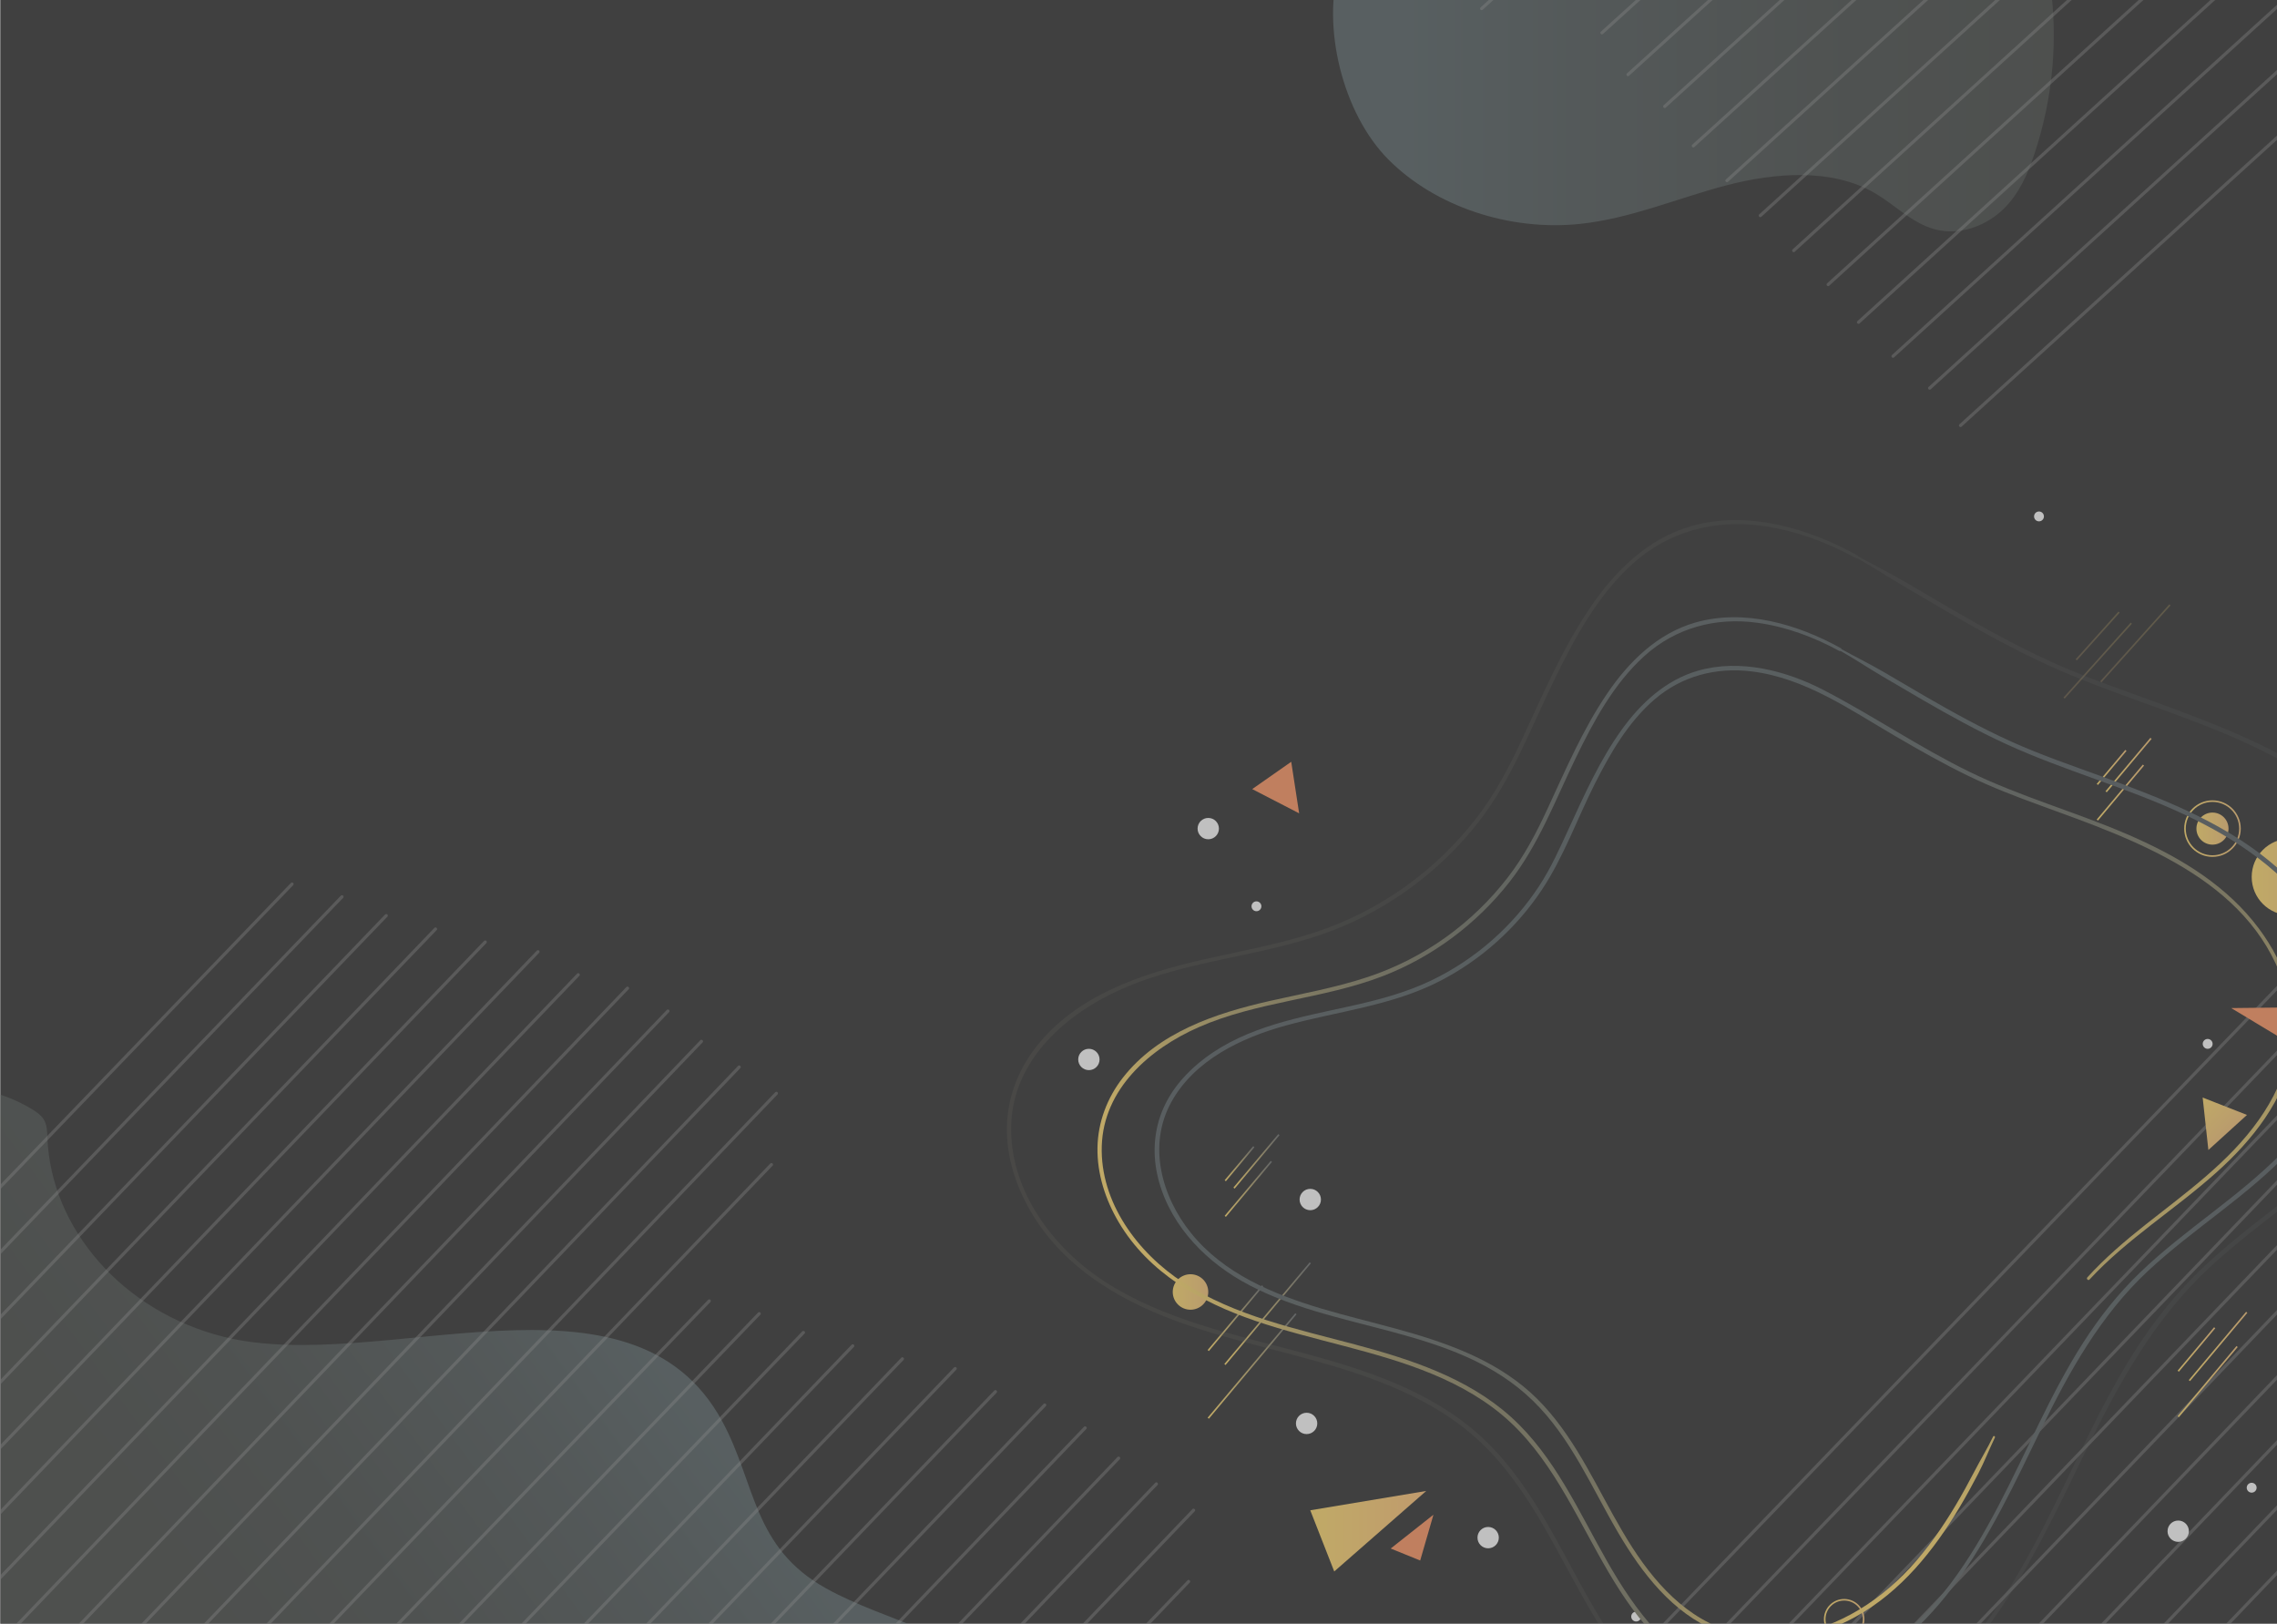 <svg width="1436" height="1024" viewBox="0 0 1436 1024" fill="none" xmlns="http://www.w3.org/2000/svg">
<rect x="0" y="0" width="1436" height="1024" fill="#808080" stroke="none"/>
<g opacity="0.5" clip-path="url(#clip0)">
<rect width="1441" height="1149" transform="translate(0.5 -63)" fill="black"/>
<path d="M636.965 1253.97C670.777 1227.05 689.431 1186.6 686.319 1147.02C681.913 1091.19 638.562 1051.55 582.417 1028.03C561.863 1019.4 540.279 1012.4 521.038 1001.73C474.595 975.987 476.758 935.701 455.537 896.425C398.402 790.612 238.982 867.771 140.78 842.974C76.875 826.839 32.129 774.417 29.886 717.533C29.724 713.454 29.704 709.152 27.339 705.598C25.702 703.155 23.095 701.317 20.448 699.682C-20.883 674.036 -83.009 683.527 -119.873 711.051C-160.637 741.502 -179.292 788.31 -190.327 833.826C-199.138 870.154 -204.191 907.936 -195.44 944.283C-171.713 1042.95 -56.069 1104.86 -7.847 1196.66C2.561 1216.49 9.756 1237.59 22.105 1256.57C53.512 1304.84 114.203 1333.31 174.754 1351.68C249.411 1374.34 333.244 1385.16 406.89 1360.19C454.061 1344.19 493.835 1314.59 541.33 1299.32C574.414 1288.64 611.035 1274.61 636.965 1253.97Z" fill="url(#paint0_linear)"/>
<path d="M844.769 -21.378C833.431 16.303 846.426 71.451 875.832 100.832C905.218 130.213 951.783 145.823 996.225 141.219C1028.28 137.887 1057.83 124.983 1088.73 116.886C1119.63 108.788 1155.38 106.082 1182.22 121.692C1196.07 129.729 1207.24 142.43 1223.55 145.338C1238.2 147.963 1253.52 141.542 1263.49 131.829C1273.43 122.116 1278.87 109.556 1283.03 97.036C1294.75 61.879 1298.09 24.622 1292.79 -11.685C1289.07 -37.169 1280.52 -63.158 1260.76 -82.241C1230.77 -111.218 1182.5 -118.104 1138.24 -124.142C1098.47 -129.574 1058.57 -135.713 1018.32 -135.369C978.056 -135.046 936.867 -127.797 903.298 -108.472C869.708 -89.167 844.87 -56.413 844.769 -21.378Z" fill="url(#paint1_linear)"/>
<g opacity="0.7">
<g opacity="0.7">
<path opacity="0.7" d="M934.421 5.403L1563.57 -566.532" stroke="#969696" stroke-width="2" stroke-miterlimit="10" stroke-linecap="round" stroke-linejoin="round" stroke-dasharray="0.3 0.3"/>
</g>
<g opacity="0.7">
<path opacity="0.7" d="M1010.27 20.689L1554.88 -472.674" stroke="#969696" stroke-width="2" stroke-miterlimit="10" stroke-linecap="round" stroke-linejoin="round" stroke-dasharray="0.3 0.3"/>
<path opacity="0.7" d="M1026.72 47.021L1586.77 -460.699" stroke="#969696" stroke-width="2" stroke-miterlimit="10" stroke-linecap="round" stroke-linejoin="round" stroke-dasharray="0.3 0.3"/>
<path opacity="0.7" d="M1049.86 67.134L1622.42 -452.218" stroke="#969696" stroke-width="2" stroke-miterlimit="10" stroke-linecap="round" stroke-linejoin="round" stroke-dasharray="0.3 0.3"/>
<path opacity="0.7" d="M1067.91 91.972L1658.4 -444.04" stroke="#969696" stroke-width="2" stroke-miterlimit="10" stroke-linecap="round" stroke-linejoin="round" stroke-dasharray="0.3 0.3"/>
<path opacity="0.7" d="M1089.11 113.902L1696.59 -437.901" stroke="#969696" stroke-width="2" stroke-miterlimit="10" stroke-linecap="round" stroke-linejoin="round" stroke-dasharray="0.3 0.3"/>
<path opacity="0.7" d="M1110.13 135.953L1725.82 -423.443" stroke="#969696" stroke-width="2" stroke-miterlimit="10" stroke-linecap="round" stroke-linejoin="round" stroke-dasharray="0.3 0.3"/>
<path opacity="0.7" d="M1131.21 158.004L1761.59 -415.062" stroke="#969696" stroke-width="2" stroke-miterlimit="10" stroke-linecap="round" stroke-linejoin="round" stroke-dasharray="0.3 0.3"/>
<path opacity="0.7" d="M1152.94 179.429L1790.68 -400.483" stroke="#969696" stroke-width="2" stroke-miterlimit="10" stroke-linecap="round" stroke-linejoin="round" stroke-dasharray="0.3 0.3"/>
<path opacity="0.7" d="M1172.09 203.217L1814.91 -381.4" stroke="#969696" stroke-width="2" stroke-miterlimit="10" stroke-linecap="round" stroke-linejoin="round" stroke-dasharray="0.3 0.3"/>
<path opacity="0.7" d="M1193.86 224.622L1842.25 -365.185" stroke="#969696" stroke-width="2" stroke-miterlimit="10" stroke-linecap="round" stroke-linejoin="round" stroke-dasharray="0.3 0.3"/>
<path opacity="0.7" d="M1216.96 244.754L1869.17 -348.566" stroke="#969696" stroke-width="2" stroke-miterlimit="10" stroke-linecap="round" stroke-linejoin="round" stroke-dasharray="0.3 0.3"/>
<path opacity="0.7" d="M1236.43 268.3L1865.57 -303.636" stroke="#969696" stroke-width="2" stroke-miterlimit="10" stroke-linecap="round" stroke-linejoin="round" stroke-dasharray="0.3 0.3"/>
</g>
</g>
<g opacity="0.7">
<g opacity="0.7">
<path opacity="0.7" d="M-262.235 1021L184.172 557.541" stroke="#969696" stroke-width="2" stroke-miterlimit="10" stroke-linecap="round" stroke-linejoin="round" stroke-dasharray="0.3 0.3"/>
<path opacity="0.7" d="M-258.657 1058.8L215.802 565.416" stroke="#969696" stroke-width="2" stroke-miterlimit="10" stroke-linecap="round" stroke-linejoin="round" stroke-dasharray="0.3 0.3"/>
<path opacity="0.7" d="M-244.329 1085.11L243.59 577.411" stroke="#969696" stroke-width="2" stroke-miterlimit="10" stroke-linecap="round" stroke-linejoin="round" stroke-dasharray="0.3 0.3"/>
<path opacity="0.7" d="M-224.159 1105.22L274.653 585.892" stroke="#969696" stroke-width="2" stroke-miterlimit="10" stroke-linecap="round" stroke-linejoin="round" stroke-dasharray="0.3 0.3"/>
<path opacity="0.7" d="M-208.456 1130.08L306 594.07" stroke="#969696" stroke-width="2" stroke-miterlimit="10" stroke-linecap="round" stroke-linejoin="round" stroke-dasharray="0.3 0.3"/>
<path opacity="0.7" d="M-189.982 1151.99L339.267 600.209" stroke="#969696" stroke-width="2" stroke-miterlimit="10" stroke-linecap="round" stroke-linejoin="round" stroke-dasharray="0.3 0.3"/>
<path opacity="0.7" d="M-171.652 1174.06L364.731 614.648" stroke="#969696" stroke-width="2" stroke-miterlimit="10" stroke-linecap="round" stroke-linejoin="round" stroke-dasharray="0.3 0.3"/>
<path opacity="0.7" d="M-153.301 1196.09L395.896 623.028" stroke="#969696" stroke-width="2" stroke-miterlimit="10" stroke-linecap="round" stroke-linejoin="round" stroke-dasharray="0.3 0.3"/>
<path opacity="0.7" d="M-134.364 1217.52L421.24 637.607" stroke="#969696" stroke-width="2" stroke-miterlimit="10" stroke-linecap="round" stroke-linejoin="round" stroke-dasharray="0.3 0.3"/>
<path opacity="0.7" d="M-117.671 1241.33L442.359 656.711" stroke="#969696" stroke-width="2" stroke-miterlimit="10" stroke-linecap="round" stroke-linejoin="round" stroke-dasharray="0.3 0.3"/>
<path opacity="0.7" d="M-98.712 1262.71L466.168 672.926" stroke="#969696" stroke-width="2" stroke-miterlimit="10" stroke-linecap="round" stroke-linejoin="round" stroke-dasharray="0.3 0.3"/>
<path opacity="0.7" d="M-78.582 1282.87L489.612 689.524" stroke="#969696" stroke-width="2" stroke-miterlimit="10" stroke-linecap="round" stroke-linejoin="round" stroke-dasharray="0.3 0.3"/>
<path opacity="0.7" d="M-61.647 1306.39L486.499 734.455" stroke="#969696" stroke-width="2" stroke-miterlimit="10" stroke-linecap="round" stroke-linejoin="round" stroke-dasharray="0.3 0.3"/>
</g>
<g opacity="0.7">
<path opacity="0.7" d="M0.884 1283.89L447.291 820.438" stroke="#969696" stroke-width="2" stroke-miterlimit="10" stroke-linecap="round" stroke-linejoin="round" stroke-dasharray="0.3 0.3"/>
<path opacity="0.7" d="M4.461 1321.68L478.92 828.314" stroke="#969696" stroke-width="2" stroke-miterlimit="10" stroke-linecap="round" stroke-linejoin="round" stroke-dasharray="0.3 0.3"/>
<path opacity="0.7" d="M18.79 1348.01L506.689 840.308" stroke="#969696" stroke-width="2" stroke-miterlimit="10" stroke-linecap="round" stroke-linejoin="round" stroke-dasharray="0.3 0.3"/>
<path opacity="0.7" d="M38.94 1368.12L537.773 848.769" stroke="#969696" stroke-width="2" stroke-miterlimit="10" stroke-linecap="round" stroke-linejoin="round" stroke-dasharray="0.3 0.3"/>
<path opacity="0.7" d="M54.663 1392.96L569.098 856.948" stroke="#969696" stroke-width="2" stroke-miterlimit="10" stroke-linecap="round" stroke-linejoin="round" stroke-dasharray="0.3 0.3"/>
<path opacity="0.7" d="M73.136 1414.89L602.385 863.086" stroke="#969696" stroke-width="2" stroke-miterlimit="10" stroke-linecap="round" stroke-linejoin="round" stroke-dasharray="0.3 0.3"/>
<path opacity="0.7" d="M91.447 1436.96L627.85 877.545" stroke="#969696" stroke-width="2" stroke-miterlimit="10" stroke-linecap="round" stroke-linejoin="round" stroke-dasharray="0.3 0.3"/>
<path opacity="0.7" d="M109.818 1458.99L658.994 885.924" stroke="#969696" stroke-width="2" stroke-miterlimit="10" stroke-linecap="round" stroke-linejoin="round" stroke-dasharray="0.3 0.3"/>
<path opacity="0.7" d="M128.735 1480.42L684.338 900.505" stroke="#969696" stroke-width="2" stroke-miterlimit="10" stroke-linecap="round" stroke-linejoin="round" stroke-dasharray="0.3 0.3"/>
<path opacity="0.7" d="M145.448 1504.2L705.458 919.587" stroke="#969696" stroke-width="2" stroke-miterlimit="10" stroke-linecap="round" stroke-linejoin="round" stroke-dasharray="0.3 0.3"/>
<path opacity="0.7" d="M164.386 1525.61L729.266 935.822" stroke="#969696" stroke-width="2" stroke-miterlimit="10" stroke-linecap="round" stroke-linejoin="round" stroke-dasharray="0.3 0.3"/>
<path opacity="0.7" d="M184.516 1545.74L752.71 952.422" stroke="#969696" stroke-width="2" stroke-miterlimit="10" stroke-linecap="round" stroke-linejoin="round" stroke-dasharray="0.3 0.3"/>
<path opacity="0.7" d="M201.472 1569.29L749.598 997.352" stroke="#969696" stroke-width="2" stroke-miterlimit="10" stroke-linecap="round" stroke-linejoin="round" stroke-dasharray="0.3 0.3"/>
</g>
</g>
<path d="M1034.97 1019.47C1034.97 1021.18 1033.57 1022.58 1031.86 1022.58C1030.14 1022.58 1028.74 1021.18 1028.74 1019.47C1028.74 1017.75 1030.14 1016.36 1031.86 1016.36C1033.57 1016.38 1034.97 1017.75 1034.97 1019.47Z" fill="white"/>
<path d="M1285.9 328.776C1287.62 328.776 1289.01 327.384 1289.01 325.666C1289.01 323.949 1287.62 322.556 1285.9 322.556C1284.18 322.556 1282.79 323.949 1282.79 325.666C1282.79 327.384 1284.18 328.776 1285.9 328.776Z" fill="white"/>
<g opacity="0.7">
<g opacity="0.7">
<path opacity="0.7" d="M1010.36 1065.04L1456.79 601.586" stroke="#969696" stroke-width="2" stroke-miterlimit="10" stroke-linecap="round" stroke-linejoin="round" stroke-dasharray="0.3 0.3"/>
<path opacity="0.7" d="M1013.94 1102.84L1488.42 609.461" stroke="#969696" stroke-width="2" stroke-miterlimit="10" stroke-linecap="round" stroke-linejoin="round" stroke-dasharray="0.3 0.3"/>
<path opacity="0.7" d="M1028.29 1129.16L1516.18 621.456" stroke="#969696" stroke-width="2" stroke-miterlimit="10" stroke-linecap="round" stroke-linejoin="round" stroke-dasharray="0.3 0.3"/>
<path opacity="0.7" d="M1048.44 1149.27L1547.25 629.917" stroke="#969696" stroke-width="2" stroke-miterlimit="10" stroke-linecap="round" stroke-linejoin="round" stroke-dasharray="0.3 0.3"/>
<path opacity="0.7" d="M1064.16 1174.11L1578.59 638.096" stroke="#969696" stroke-width="2" stroke-miterlimit="10" stroke-linecap="round" stroke-linejoin="round" stroke-dasharray="0.3 0.3"/>
<path opacity="0.7" d="M1082.63 1196.04L1611.86 644.234" stroke="#969696" stroke-width="2" stroke-miterlimit="10" stroke-linecap="round" stroke-linejoin="round" stroke-dasharray="0.3 0.3"/>
<path opacity="0.7" d="M1100.94 1218.11L1637.33 658.693" stroke="#969696" stroke-width="2" stroke-miterlimit="10" stroke-linecap="round" stroke-linejoin="round" stroke-dasharray="0.3 0.3"/>
<path opacity="0.7" d="M1119.29 1240.14L1668.49 667.073" stroke="#969696" stroke-width="2" stroke-miterlimit="10" stroke-linecap="round" stroke-linejoin="round" stroke-dasharray="0.3 0.3"/>
<path opacity="0.7" d="M1138.23 1261.56L1693.83 681.652" stroke="#969696" stroke-width="2" stroke-miterlimit="10" stroke-linecap="round" stroke-linejoin="round" stroke-dasharray="0.3 0.3"/>
<path opacity="0.7" d="M1154.92 1285.35L1714.95 700.735" stroke="#969696" stroke-width="2" stroke-miterlimit="10" stroke-linecap="round" stroke-linejoin="round" stroke-dasharray="0.3 0.3"/>
<path opacity="0.7" d="M1173.88 1306.76L1738.76 716.971" stroke="#969696" stroke-width="2" stroke-miterlimit="10" stroke-linecap="round" stroke-linejoin="round" stroke-dasharray="0.3 0.3"/>
<path opacity="0.7" d="M1194.01 1326.89L1762.21 733.57" stroke="#969696" stroke-width="2" stroke-miterlimit="10" stroke-linecap="round" stroke-linejoin="round" stroke-dasharray="0.3 0.3"/>
<path opacity="0.7" d="M1210.97 1350.44L1759.09 778.5" stroke="#969696" stroke-width="2" stroke-miterlimit="10" stroke-linecap="round" stroke-linejoin="round" stroke-dasharray="0.3 0.3"/>
</g>
</g>
<path d="M1395.31 532.666C1400.9 532.666 1405.43 528.137 1405.43 522.549C1405.43 516.962 1400.9 512.432 1395.31 512.432C1389.71 512.432 1385.18 516.962 1385.18 522.549C1385.18 528.137 1389.71 532.666 1395.31 532.666Z" fill="url(#paint2_linear)"/>
<path d="M1395.31 539.875C1404.88 539.875 1412.65 532.118 1412.65 522.549C1412.65 512.98 1404.88 505.223 1395.31 505.223C1385.73 505.223 1377.96 512.98 1377.96 522.549C1377.96 532.118 1385.73 539.875 1395.31 539.875Z" stroke="url(#paint3_linear)" stroke-miterlimit="10"/>
<path d="M1175.3 1021.12C1175.3 1027.89 1169.8 1033.38 1163.03 1033.38C1156.26 1033.38 1150.76 1027.89 1150.76 1021.12C1150.76 1014.36 1156.26 1008.87 1163.03 1008.87C1169.8 1008.87 1175.3 1014.34 1175.3 1021.12Z" stroke="url(#paint4_linear)" stroke-miterlimit="10"/>
<path d="M1444.22 577.172C1457.57 577.172 1468.39 566.359 1468.39 553.021C1468.39 539.683 1457.57 528.87 1444.22 528.87C1430.87 528.87 1420.04 539.683 1420.04 553.021C1420.04 566.359 1430.87 577.172 1444.22 577.172Z" fill="url(#paint5_linear)"/>
<path d="M761.994 814.767C761.994 820.946 756.982 825.954 750.797 825.954C744.613 825.954 739.601 820.946 739.601 814.767C739.601 808.588 744.613 803.58 750.797 803.58C756.982 803.58 761.994 808.588 761.994 814.767Z" fill="url(#paint6_linear)"/>
<path d="M1322.69 494.703L1340.72 473.237" stroke="url(#paint7_linear)" stroke-miterlimit="10"/>
<path d="M1328.23 499.327L1356.54 465.624" stroke="url(#paint8_linear)" stroke-miterlimit="10"/>
<path d="M1322.69 517.158L1351.77 482.506" stroke="url(#paint9_linear)" stroke-miterlimit="10"/>
<path d="M772.726 744.615L790.733 723.15" stroke="url(#paint10_linear)" stroke-miterlimit="10"/>
<path d="M778.243 749.26L806.558 715.537" stroke="url(#paint11_linear)" stroke-miterlimit="10"/>
<path d="M772.726 767.07L801.789 732.419" stroke="url(#paint12_linear)" stroke-miterlimit="10"/>
<path d="M1373.7 864.745L1396.7 837.323" stroke="url(#paint13_linear)" stroke-miterlimit="10"/>
<path d="M1380.75 870.662L1416.91 827.59" stroke="url(#paint14_linear)" stroke-miterlimit="10"/>
<path d="M1373.7 893.42L1410.85 849.176" stroke="url(#paint15_linear)" stroke-miterlimit="10"/>
<g opacity="0.5">
<path opacity="0.5" d="M1336.39 386.042L1309.39 416.11" stroke="url(#paint16_linear)" stroke-miterlimit="10"/>
<path opacity="0.5" d="M1344.13 392.989L1301.73 440.221" stroke="url(#paint17_linear)" stroke-miterlimit="10"/>
<path opacity="0.5" d="M1368.47 381.479L1324.89 430.003" stroke="url(#paint18_linear)" stroke-miterlimit="10"/>
</g>
<path d="M761.995 851.7L796.251 810.89" stroke="url(#paint19_linear)" stroke-miterlimit="10"/>
<path d="M772.505 860.505L826.325 796.411" stroke="url(#paint20_linear)" stroke-miterlimit="10"/>
<path d="M761.995 894.389L817.27 828.518" stroke="url(#paint21_linear)" stroke-miterlimit="10"/>
<path d="M826.324 763.193C830.041 763.193 833.054 760.182 833.054 756.469C833.054 752.755 830.041 749.744 826.324 749.744C822.607 749.744 819.594 752.755 819.594 756.469C819.594 760.182 822.607 763.193 826.324 763.193Z" fill="white"/>
<path d="M830.749 897.66C830.749 901.376 827.738 904.385 824.019 904.385C820.3 904.385 817.289 901.376 817.289 897.66C817.289 893.945 820.3 890.936 824.019 890.936C827.738 890.936 830.749 893.945 830.749 897.66Z" fill="white"/>
<path d="M795.503 571.538C795.503 573.255 794.108 574.648 792.39 574.648C790.672 574.648 789.278 573.255 789.278 571.538C789.278 569.822 790.672 568.429 792.39 568.429C794.108 568.449 795.503 569.822 795.503 571.538Z" fill="white"/>
<path d="M1392.27 661.419C1393.99 661.419 1395.39 660.026 1395.39 658.309C1395.39 656.592 1393.99 655.199 1392.27 655.199C1390.56 655.199 1389.16 656.592 1389.16 658.309C1389.16 660.026 1390.56 661.419 1392.27 661.419Z" fill="white"/>
<path d="M1423.14 938.209C1423.14 939.925 1421.74 941.318 1420.02 941.318C1418.31 941.318 1416.91 939.925 1416.91 938.209C1416.91 936.492 1418.31 935.099 1420.02 935.099C1421.74 935.119 1423.14 936.492 1423.14 938.209Z" fill="white"/>
<path d="M761.994 529.274C765.711 529.274 768.724 526.263 768.724 522.549C768.724 518.836 765.711 515.825 761.994 515.825C758.277 515.825 755.264 518.836 755.264 522.549C755.264 526.263 758.277 529.274 761.994 529.274Z" fill="white"/>
<path d="M945.24 969.69C945.24 973.406 942.229 976.414 938.51 976.414C934.792 976.414 931.78 973.406 931.78 969.69C931.78 965.974 934.792 962.966 938.51 962.966C942.229 962.966 945.24 965.974 945.24 969.69Z" fill="white"/>
<path d="M1380.43 965.631C1380.43 969.347 1377.42 972.356 1373.7 972.356C1369.98 972.356 1366.97 969.347 1366.97 965.631C1366.97 961.916 1369.98 958.907 1373.7 958.907C1377.42 958.907 1380.43 961.916 1380.43 965.631Z" fill="white"/>
<path d="M686.71 674.867C690.427 674.867 693.44 671.857 693.44 668.143C693.44 664.429 690.427 661.419 686.71 661.419C682.993 661.419 679.98 664.429 679.98 668.143C679.98 671.857 682.993 674.867 686.71 674.867Z" fill="white"/>
<path d="M877.051 976.556L895.644 984.108L904.011 955.232L877.051 976.556Z" fill="#FF7E3D"/>
<path d="M826.324 952.445L841.441 991.014L899.465 940.248L826.324 952.445Z" fill="url(#paint22_linear)"/>
<path d="M1481.28 634.905L1473.18 675.534L1407.13 635.733L1481.28 634.905Z" fill="#FF7E3D"/>
<path d="M814.318 480.406L789.722 497.631L819.31 512.917L814.318 480.406Z" fill="#FF7E3D"/>
<path d="M1417.07 703.118L1389.12 692.153L1392.72 725.23L1417.07 703.118Z" fill="url(#paint23_linear)"/>
<path d="M1160.95 408.78C1133.76 393.675 1100.09 383.74 1069.21 392.585C1045.24 399.451 1027.15 417.342 1013.49 437.495C998.112 460.172 987.279 485.596 975.8 510.373C968.767 525.538 961.107 540.118 950.84 553.405C939.805 567.702 926.668 580.383 912.016 590.924C896.858 601.808 880.164 610.31 862.46 616.186C842.27 622.89 821.292 626.605 800.576 631.29C766.521 639.024 730.405 651.039 708.113 679.674C698.251 692.335 692.39 707.682 692.127 723.776C691.844 740.294 697.139 756.57 705.486 770.705C724.423 802.833 757.346 821.209 791.704 832.981C828.486 845.582 867.311 851.579 903.325 866.522C921.313 873.994 938.532 883.788 952.801 897.176C966.948 910.463 977.882 926.638 987.603 943.318C1005.93 974.819 1020.69 1009.17 1047.1 1035.08C1059.29 1047.03 1073.86 1056.7 1090.31 1061.63C1106.84 1066.56 1124.51 1066.56 1141.3 1062.98C1220.22 1046.16 1255.35 966.702 1287.16 901.457C1304.95 864.988 1324.67 829.488 1354.64 801.52C1383.58 774.522 1418.12 753.924 1445.11 724.765C1469.07 698.877 1487.1 665.72 1482.88 629.433C1478.86 594.942 1457.37 564.43 1431.02 542.844C1400.66 517.986 1363.11 503.446 1326.65 490.078C1307.09 482.91 1287.28 476.226 1268.28 467.623C1249.53 459.122 1231.5 449.167 1213.7 438.868C1205.19 433.941 1196.74 428.933 1188.25 423.966C1179.24 418.695 1169.88 414.131 1160.77 409.063C1160.06 408.659 1159.41 409.749 1160.12 410.153C1169.21 415.202 1177.86 421.078 1186.84 426.348C1195.33 431.316 1203.77 436.324 1212.28 441.251C1229.68 451.327 1247.31 461.061 1265.6 469.421C1301.87 486.02 1340.64 496.419 1376.81 513.301C1410.55 529.031 1442.28 550.154 1462.53 582.099C1471.82 596.76 1478.45 613.318 1480.27 630.644C1482.17 648.717 1478.53 666.79 1470.81 683.167C1454.64 717.475 1424.51 741.95 1395.19 764.708C1379.62 776.783 1363.9 788.758 1349.69 802.429C1335.95 815.635 1324.13 830.558 1313.86 846.592C1292.92 879.285 1278.27 915.39 1260.3 949.699C1242.76 983.179 1221.3 1016.7 1189.73 1038.63C1160.56 1058.88 1122.14 1069.75 1087.56 1057.87C1053.53 1046.18 1031.03 1015.23 1013.9 985.259C995.707 953.435 980.59 918.52 952.841 893.521C925.436 868.845 889.401 857.173 854.437 847.844C817.492 837.989 778.91 829.912 746.331 808.87C717.592 790.313 693.703 758.205 694.835 722.685C695.967 686.701 725.07 661.399 755.871 647.829C792.835 631.533 834.307 630.099 871.898 615.641C903.386 603.525 931.297 582.645 952.053 556.111C970.485 532.565 980.873 504.517 993.828 477.862C1005 454.861 1017.68 431.276 1036.86 413.869C1056.66 395.877 1082.09 389.092 1108.44 392.767C1126.61 395.291 1143.89 401.753 1159.96 410.497C1161.05 411.042 1162.02 409.386 1160.95 408.78Z" fill="url(#paint24_linear)"/>
<g opacity="0.425">
<path opacity="0.425" d="M1171.46 350.3C1140.37 333.035 1101.85 321.686 1066.54 331.823C1039.16 339.678 1018.48 360.134 1002.88 383.155C985.278 409.123 972.889 438.222 959.732 466.573C951.669 483.96 942.897 500.64 931.155 515.865C918.523 532.242 903.467 546.801 886.652 558.857C869.291 571.336 850.152 581.07 829.881 587.794C806.78 595.467 782.75 599.708 759.043 605.1C720.098 613.944 678.768 627.676 653.262 660.429C642.005 674.888 635.336 692.416 635.012 710.792C634.689 729.672 640.752 748.25 650.271 764.405C671.916 801.136 709.568 822.158 748.857 835.606C790.976 850.024 835.418 856.89 876.648 873.994C897.282 882.556 917.028 893.784 933.378 909.13C949.587 924.336 962.117 942.874 973.253 961.997C994.211 998.042 1011.11 1037.36 1041.34 1067C1055.27 1080.67 1071.9 1091.72 1090.72 1097.35C1109.61 1102.99 1129.78 1102.99 1148.98 1098.91C1239.26 1079.66 1279.44 988.733 1315.84 914.078C1336.21 872.318 1358.79 831.649 1393.14 799.622C1426.29 768.726 1465.82 745.14 1496.7 711.761C1524.11 682.157 1544.72 644.255 1539.87 602.757C1535.26 563.34 1510.69 528.446 1480.55 503.769C1445.83 475.337 1402.87 458.698 1361.17 443.412C1338.76 435.193 1316.06 427.54 1294.3 417.685C1272.83 407.952 1252.18 396.563 1231.8 384.75C1222.06 379.116 1212.38 373.381 1202.68 367.687C1192.37 361.649 1181.7 356.338 1171.27 350.542C1170.57 350.139 1169.92 351.229 1170.63 351.633C1181.04 357.408 1191 364.052 1201.29 370.069C1210.99 375.764 1220.69 381.479 1230.41 387.133C1250.32 398.663 1270.49 409.81 1291.43 419.382C1332.96 438.383 1377.34 450.277 1418.75 469.602C1457.39 487.635 1493.73 511.827 1516.95 548.417C1527.6 565.218 1535.2 584.22 1537.28 604.09C1539.47 624.828 1535.28 645.527 1526.41 664.327C1507.88 703.623 1473.38 731.651 1439.81 757.721C1421.98 771.553 1404 785.244 1387.73 800.894C1372 815.999 1358.48 833.082 1346.74 851.418C1322.77 888.856 1306 930.192 1285.42 969.468C1265.31 1007.84 1240.74 1046.22 1204.56 1071.34C1171.13 1094.55 1127.07 1107 1087.44 1093.37C1048.44 1079.97 1022.63 1044.51 1002.98 1010.14C982.166 973.729 964.866 933.766 933.115 905.152C901.769 876.922 860.54 863.574 820.544 852.912C778.243 841.624 734.043 832.355 696.755 808.285C663.812 787.021 636.427 750.189 637.7 709.459C638.994 668.204 672.361 639.166 707.669 623.597C749.989 604.938 797.504 603.302 840.552 586.724C876.547 572.871 908.479 548.962 932.226 518.632C953.326 491.674 965.21 459.586 980.024 429.095C992.837 402.742 1007.35 375.744 1029.32 355.793C1052.05 335.155 1081.2 327.381 1111.45 331.621C1132.27 334.529 1152.05 341.92 1170.45 351.956C1171.58 352.542 1172.55 350.886 1171.46 350.3Z" fill="url(#paint25_linear)"/>
</g>
<path d="M1317.74 806.932C1341.55 781.226 1371.66 762.769 1397.65 739.506C1420.31 719.232 1441.12 693.466 1446.22 662.671C1451.11 632.946 1439.55 603.706 1420.89 580.868C1400.12 555.424 1371.2 538.906 1341.41 526.063C1308.85 512.029 1274.47 502.477 1242.54 486.969C1210.73 471.501 1181.5 451.469 1150.15 435.213C1126.41 422.895 1097.24 415.363 1070.83 422.976C1050.5 428.832 1034.73 443.452 1022.65 460.293C1008.84 479.517 999.123 501.367 989.28 522.751C983.641 535.029 978.124 547.347 970.707 558.695C962.4 571.377 952.356 582.907 940.977 592.923C929.316 603.202 916.22 611.844 902.194 618.528C886.046 626.222 868.685 630.725 851.284 634.582C819.634 641.589 786.651 647.243 760.074 667.154C748.898 675.534 739.237 686.196 733.599 699.1C727.96 711.983 726.828 726.26 729.678 739.991C735.802 769.433 757.427 793.14 782.952 807.76C840.633 840.816 917.23 835.142 966.786 883.404C990.836 906.828 1003.87 938.37 1020.65 966.823C1035.54 992.105 1054.72 1017.25 1082.75 1028.61C1111.35 1040.23 1143.93 1034.17 1170.26 1019.59C1198.74 1003.84 1219.6 977.828 1235.97 950.284C1240.09 943.338 1243.97 936.27 1247.69 929.102C1251.53 921.731 1254.48 914.017 1258.1 906.546C1258.44 905.819 1257.37 905.172 1257.01 905.899C1253.43 913.31 1249.1 920.398 1245.31 927.688C1241.49 935.018 1237.52 942.288 1233.28 949.396C1224.93 963.39 1215.58 976.818 1204.5 988.793C1183.14 1011.89 1154.34 1029.26 1122.43 1031.72C1107.09 1032.92 1091.61 1030.31 1077.8 1023.4C1064.32 1016.66 1052.96 1006.46 1043.34 994.972C1023.07 970.76 1010.95 941.319 994.454 914.643C986.249 901.376 976.871 888.695 965.25 878.214C953.568 867.674 939.886 859.596 925.537 853.276C896.05 840.271 864.218 834.415 833.458 825.267C802.819 816.16 771.675 803.136 751.121 777.611C732.507 754.49 723.675 722.261 738.712 694.98C753.304 668.507 782.952 654.412 810.924 646.718C843.644 637.712 877.941 634.299 908.459 618.488C934.207 605.16 956.458 585.149 972.465 560.997C986.127 540.4 994.555 516.613 1005.63 494.602C1015.41 475.196 1026.71 455.528 1043.36 441.15C1060.62 426.247 1082.43 420.613 1104.92 423.441C1138.49 427.641 1166.87 447.652 1195.39 464.292C1210.4 473.056 1225.54 481.658 1241.2 489.251C1256.3 496.581 1271.86 502.538 1287.63 508.253C1346.28 529.597 1417.82 554.253 1439.89 619.477C1444.76 633.855 1446.2 649.242 1443.35 664.185C1440.44 679.411 1433.5 693.546 1424.59 706.147C1405.55 733.125 1378.39 752.228 1352.84 772.502C1339.97 782.72 1327.44 793.382 1316.39 805.559C1315.56 806.488 1316.91 807.841 1317.74 806.932Z" fill="url(#paint26_linear)"/>
</g>
<defs>
<linearGradient id="paint0_linear" x1="449.591" y1="843.492" x2="161.389" y2="1053.65" gradientUnits="userSpaceOnUse">
<stop offset="0.103" stop-color="#2F3E41"/>
<stop offset="0.351" stop-color="#273132"/>
<stop offset="0.714" stop-color="#1E2422"/>
<stop offset="0.995" stop-color="#1B1F1C"/>
</linearGradient>
<linearGradient id="paint1_linear" x1="840.702" y1="5.26" x2="1295.25" y2="5.26" gradientUnits="userSpaceOnUse">
<stop offset="0.103" stop-color="#2F3E41"/>
<stop offset="0.351" stop-color="#273132"/>
<stop offset="0.714" stop-color="#1E2422"/>
<stop offset="0.995" stop-color="#1B1F1C"/>
</linearGradient>
<linearGradient id="paint2_linear" x1="1385.19" y1="522.557" x2="1405.42" y2="522.557" gradientUnits="userSpaceOnUse">
<stop offset="0.028" stop-color="#FFD24D"/>
<stop offset="0.715" stop-color="#F6BE56"/>
<stop offset="1" stop-color="#F2B45A"/>
</linearGradient>
<linearGradient id="paint3_linear" x1="1376.95" y1="522.557" x2="1413.66" y2="522.557" gradientUnits="userSpaceOnUse">
<stop offset="0.028" stop-color="#FFD24D"/>
<stop offset="0.715" stop-color="#F6BE56"/>
<stop offset="1" stop-color="#F2B45A"/>
</linearGradient>
<linearGradient id="paint4_linear" x1="1149.74" y1="1021.11" x2="1176.3" y2="1021.11" gradientUnits="userSpaceOnUse">
<stop offset="0.028" stop-color="#FFD24D"/>
<stop offset="0.715" stop-color="#F6BE56"/>
<stop offset="1" stop-color="#F2B45A"/>
</linearGradient>
<linearGradient id="paint5_linear" x1="1420.03" y1="553.03" x2="1468.39" y2="553.03" gradientUnits="userSpaceOnUse">
<stop offset="0.028" stop-color="#FFD24D"/>
<stop offset="0.715" stop-color="#F6BE56"/>
<stop offset="1" stop-color="#F2B45A"/>
</linearGradient>
<linearGradient id="paint6_linear" x1="739.616" y1="814.761" x2="761.993" y2="814.761" gradientUnits="userSpaceOnUse">
<stop offset="0.028" stop-color="#FFD24D"/>
<stop offset="0.715" stop-color="#F6BE56"/>
<stop offset="1" stop-color="#F2B45A"/>
</linearGradient>
<linearGradient id="paint7_linear" x1="1321.12" y1="484.894" x2="1342.29" y2="483.037" gradientUnits="userSpaceOnUse">
<stop offset="0.028" stop-color="#FFD24D"/>
<stop offset="0.715" stop-color="#F6BE56"/>
<stop offset="1" stop-color="#F2B45A"/>
</linearGradient>
<linearGradient id="paint8_linear" x1="1326.16" y1="483.896" x2="1358.61" y2="481.05" gradientUnits="userSpaceOnUse">
<stop offset="0.028" stop-color="#FFD24D"/>
<stop offset="0.715" stop-color="#F6BE56"/>
<stop offset="1" stop-color="#F2B45A"/>
</linearGradient>
<linearGradient id="paint9_linear" x1="1320.59" y1="501.288" x2="1353.89" y2="498.367" gradientUnits="userSpaceOnUse">
<stop offset="0.028" stop-color="#FFD24D"/>
<stop offset="0.715" stop-color="#F6BE56"/>
<stop offset="1" stop-color="#F2B45A"/>
</linearGradient>
<linearGradient id="paint10_linear" x1="771.943" y1="733.883" x2="791.508" y2="733.883" gradientUnits="userSpaceOnUse">
<stop offset="0.028" stop-color="#FFD24D"/>
<stop offset="0.167" stop-color="#EBC34D"/>
<stop offset="0.454" stop-color="#B69D4D"/>
<stop offset="0.86" stop-color="#625F4E"/>
<stop offset="1" stop-color="#44494E"/>
</linearGradient>
<linearGradient id="paint11_linear" x1="777.475" y1="732.392" x2="807.329" y2="732.392" gradientUnits="userSpaceOnUse">
<stop offset="0.028" stop-color="#FFD24D"/>
<stop offset="0.167" stop-color="#EBC34D"/>
<stop offset="0.454" stop-color="#B69D4D"/>
<stop offset="0.86" stop-color="#625F4E"/>
<stop offset="1" stop-color="#44494E"/>
</linearGradient>
<linearGradient id="paint12_linear" x1="771.943" y1="749.746" x2="802.573" y2="749.746" gradientUnits="userSpaceOnUse">
<stop offset="0.028" stop-color="#FFD24D"/>
<stop offset="0.167" stop-color="#EBC34D"/>
<stop offset="0.454" stop-color="#B69D4D"/>
<stop offset="0.86" stop-color="#625F4E"/>
<stop offset="1" stop-color="#44494E"/>
</linearGradient>
<linearGradient id="paint13_linear" x1="1371.88" y1="852.202" x2="1398.52" y2="849.865" gradientUnits="userSpaceOnUse">
<stop offset="0.028" stop-color="#FFD24D"/>
<stop offset="0.715" stop-color="#F6BE56"/>
<stop offset="1" stop-color="#F2B45A"/>
</linearGradient>
<linearGradient id="paint14_linear" x1="1378.31" y1="850.928" x2="1419.37" y2="847.327" gradientUnits="userSpaceOnUse">
<stop offset="0.028" stop-color="#FFD24D"/>
<stop offset="0.715" stop-color="#F6BE56"/>
<stop offset="1" stop-color="#F2B45A"/>
</linearGradient>
<linearGradient id="paint15_linear" x1="1371.2" y1="873.143" x2="1413.34" y2="869.447" gradientUnits="userSpaceOnUse">
<stop offset="0.028" stop-color="#FFD24D"/>
<stop offset="0.715" stop-color="#F6BE56"/>
<stop offset="1" stop-color="#F2B45A"/>
</linearGradient>
<linearGradient id="paint16_linear" x1="1322.08" y1="386.11" x2="1323.7" y2="416.054" gradientUnits="userSpaceOnUse">
<stop offset="0.028" stop-color="#FFD24D"/>
<stop offset="0.715" stop-color="#F6BE56"/>
<stop offset="1" stop-color="#F2B45A"/>
</linearGradient>
<linearGradient id="paint17_linear" x1="1321.68" y1="393.499" x2="1324.18" y2="439.73" gradientUnits="userSpaceOnUse">
<stop offset="0.028" stop-color="#FFD24D"/>
<stop offset="0.715" stop-color="#F6BE56"/>
<stop offset="1" stop-color="#F2B45A"/>
</linearGradient>
<linearGradient id="paint18_linear" x1="1345.4" y1="382.018" x2="1347.96" y2="429.476" gradientUnits="userSpaceOnUse">
<stop offset="0.028" stop-color="#FFD24D"/>
<stop offset="0.715" stop-color="#F6BE56"/>
<stop offset="1" stop-color="#F2B45A"/>
</linearGradient>
<linearGradient id="paint19_linear" x1="759.637" y1="833.002" x2="798.601" y2="829.584" gradientUnits="userSpaceOnUse">
<stop offset="0.028" stop-color="#FFD24D"/>
<stop offset="0.167" stop-color="#EBC34D"/>
<stop offset="0.454" stop-color="#B69D4D"/>
<stop offset="0.86" stop-color="#625F4E"/>
<stop offset="1" stop-color="#44494E"/>
</linearGradient>
<linearGradient id="paint20_linear" x1="769.215" y1="831.105" x2="829.618" y2="825.807" gradientUnits="userSpaceOnUse">
<stop offset="0.028" stop-color="#FFD24D"/>
<stop offset="0.167" stop-color="#EBC34D"/>
<stop offset="0.454" stop-color="#B69D4D"/>
<stop offset="0.86" stop-color="#625F4E"/>
<stop offset="1" stop-color="#44494E"/>
</linearGradient>
<linearGradient id="paint21_linear" x1="758.626" y1="864.168" x2="820.645" y2="858.728" gradientUnits="userSpaceOnUse">
<stop offset="0.028" stop-color="#FFD24D"/>
<stop offset="0.167" stop-color="#EBC34D"/>
<stop offset="0.454" stop-color="#B69D4D"/>
<stop offset="0.86" stop-color="#625F4E"/>
<stop offset="1" stop-color="#44494E"/>
</linearGradient>
<linearGradient id="paint22_linear" x1="826.321" y1="965.633" x2="899.465" y2="965.633" gradientUnits="userSpaceOnUse">
<stop offset="0.028" stop-color="#FFD24D"/>
<stop offset="0.715" stop-color="#FFBE56"/>
<stop offset="1" stop-color="#FFB45A"/>
</linearGradient>
<linearGradient id="paint23_linear" x1="1385.71" y1="695.684" x2="1405.66" y2="714.939" gradientUnits="userSpaceOnUse">
<stop offset="0.028" stop-color="#FFD24D"/>
<stop offset="0.715" stop-color="#F6BE56"/>
<stop offset="1" stop-color="#F2B45A"/>
</linearGradient>
<linearGradient id="paint24_linear" x1="736.97" y1="862.329" x2="1473.06" y2="594.188" gradientUnits="userSpaceOnUse">
<stop offset="0.028" stop-color="#FFD24D"/>
<stop offset="0.036" stop-color="#F7CC4C"/>
<stop offset="0.08" stop-color="#CEAE4A"/>
<stop offset="0.129" stop-color="#A89348"/>
<stop offset="0.183" stop-color="#887B45"/>
<stop offset="0.243" stop-color="#6C6744"/>
<stop offset="0.31" stop-color="#565742"/>
<stop offset="0.388" stop-color="#454B41"/>
<stop offset="0.486" stop-color="#3A4241"/>
<stop offset="0.622" stop-color="#333D40"/>
<stop offset="1" stop-color="#313C40"/>
</linearGradient>
<linearGradient id="paint25_linear" x1="635.01" y1="714.906" x2="1540.59" y2="714.906" gradientUnits="userSpaceOnUse">
<stop stop-color="#5C5A44"/>
<stop offset="0.61" stop-color="#3F4541"/>
<stop offset="1" stop-color="#313C40"/>
</linearGradient>
<linearGradient id="paint26_linear" x1="915.351" y1="510.549" x2="1300.43" y2="895.955" gradientUnits="userSpaceOnUse">
<stop stop-color="#313C40"/>
<stop offset="0.251" stop-color="#333E40"/>
<stop offset="0.397" stop-color="#3C4441"/>
<stop offset="0.516" stop-color="#4A4E42"/>
<stop offset="0.621" stop-color="#5E5D43"/>
<stop offset="0.716" stop-color="#786F44"/>
<stop offset="0.804" stop-color="#988746"/>
<stop offset="0.887" stop-color="#BDA249"/>
<stop offset="0.964" stop-color="#E8C14C"/>
<stop offset="1" stop-color="#FFD24D"/>
</linearGradient>
<clipPath id="clip0">
<rect width="1441" height="1149" fill="white" transform="translate(0.5 -63)"/>
</clipPath>
</defs>
</svg>
